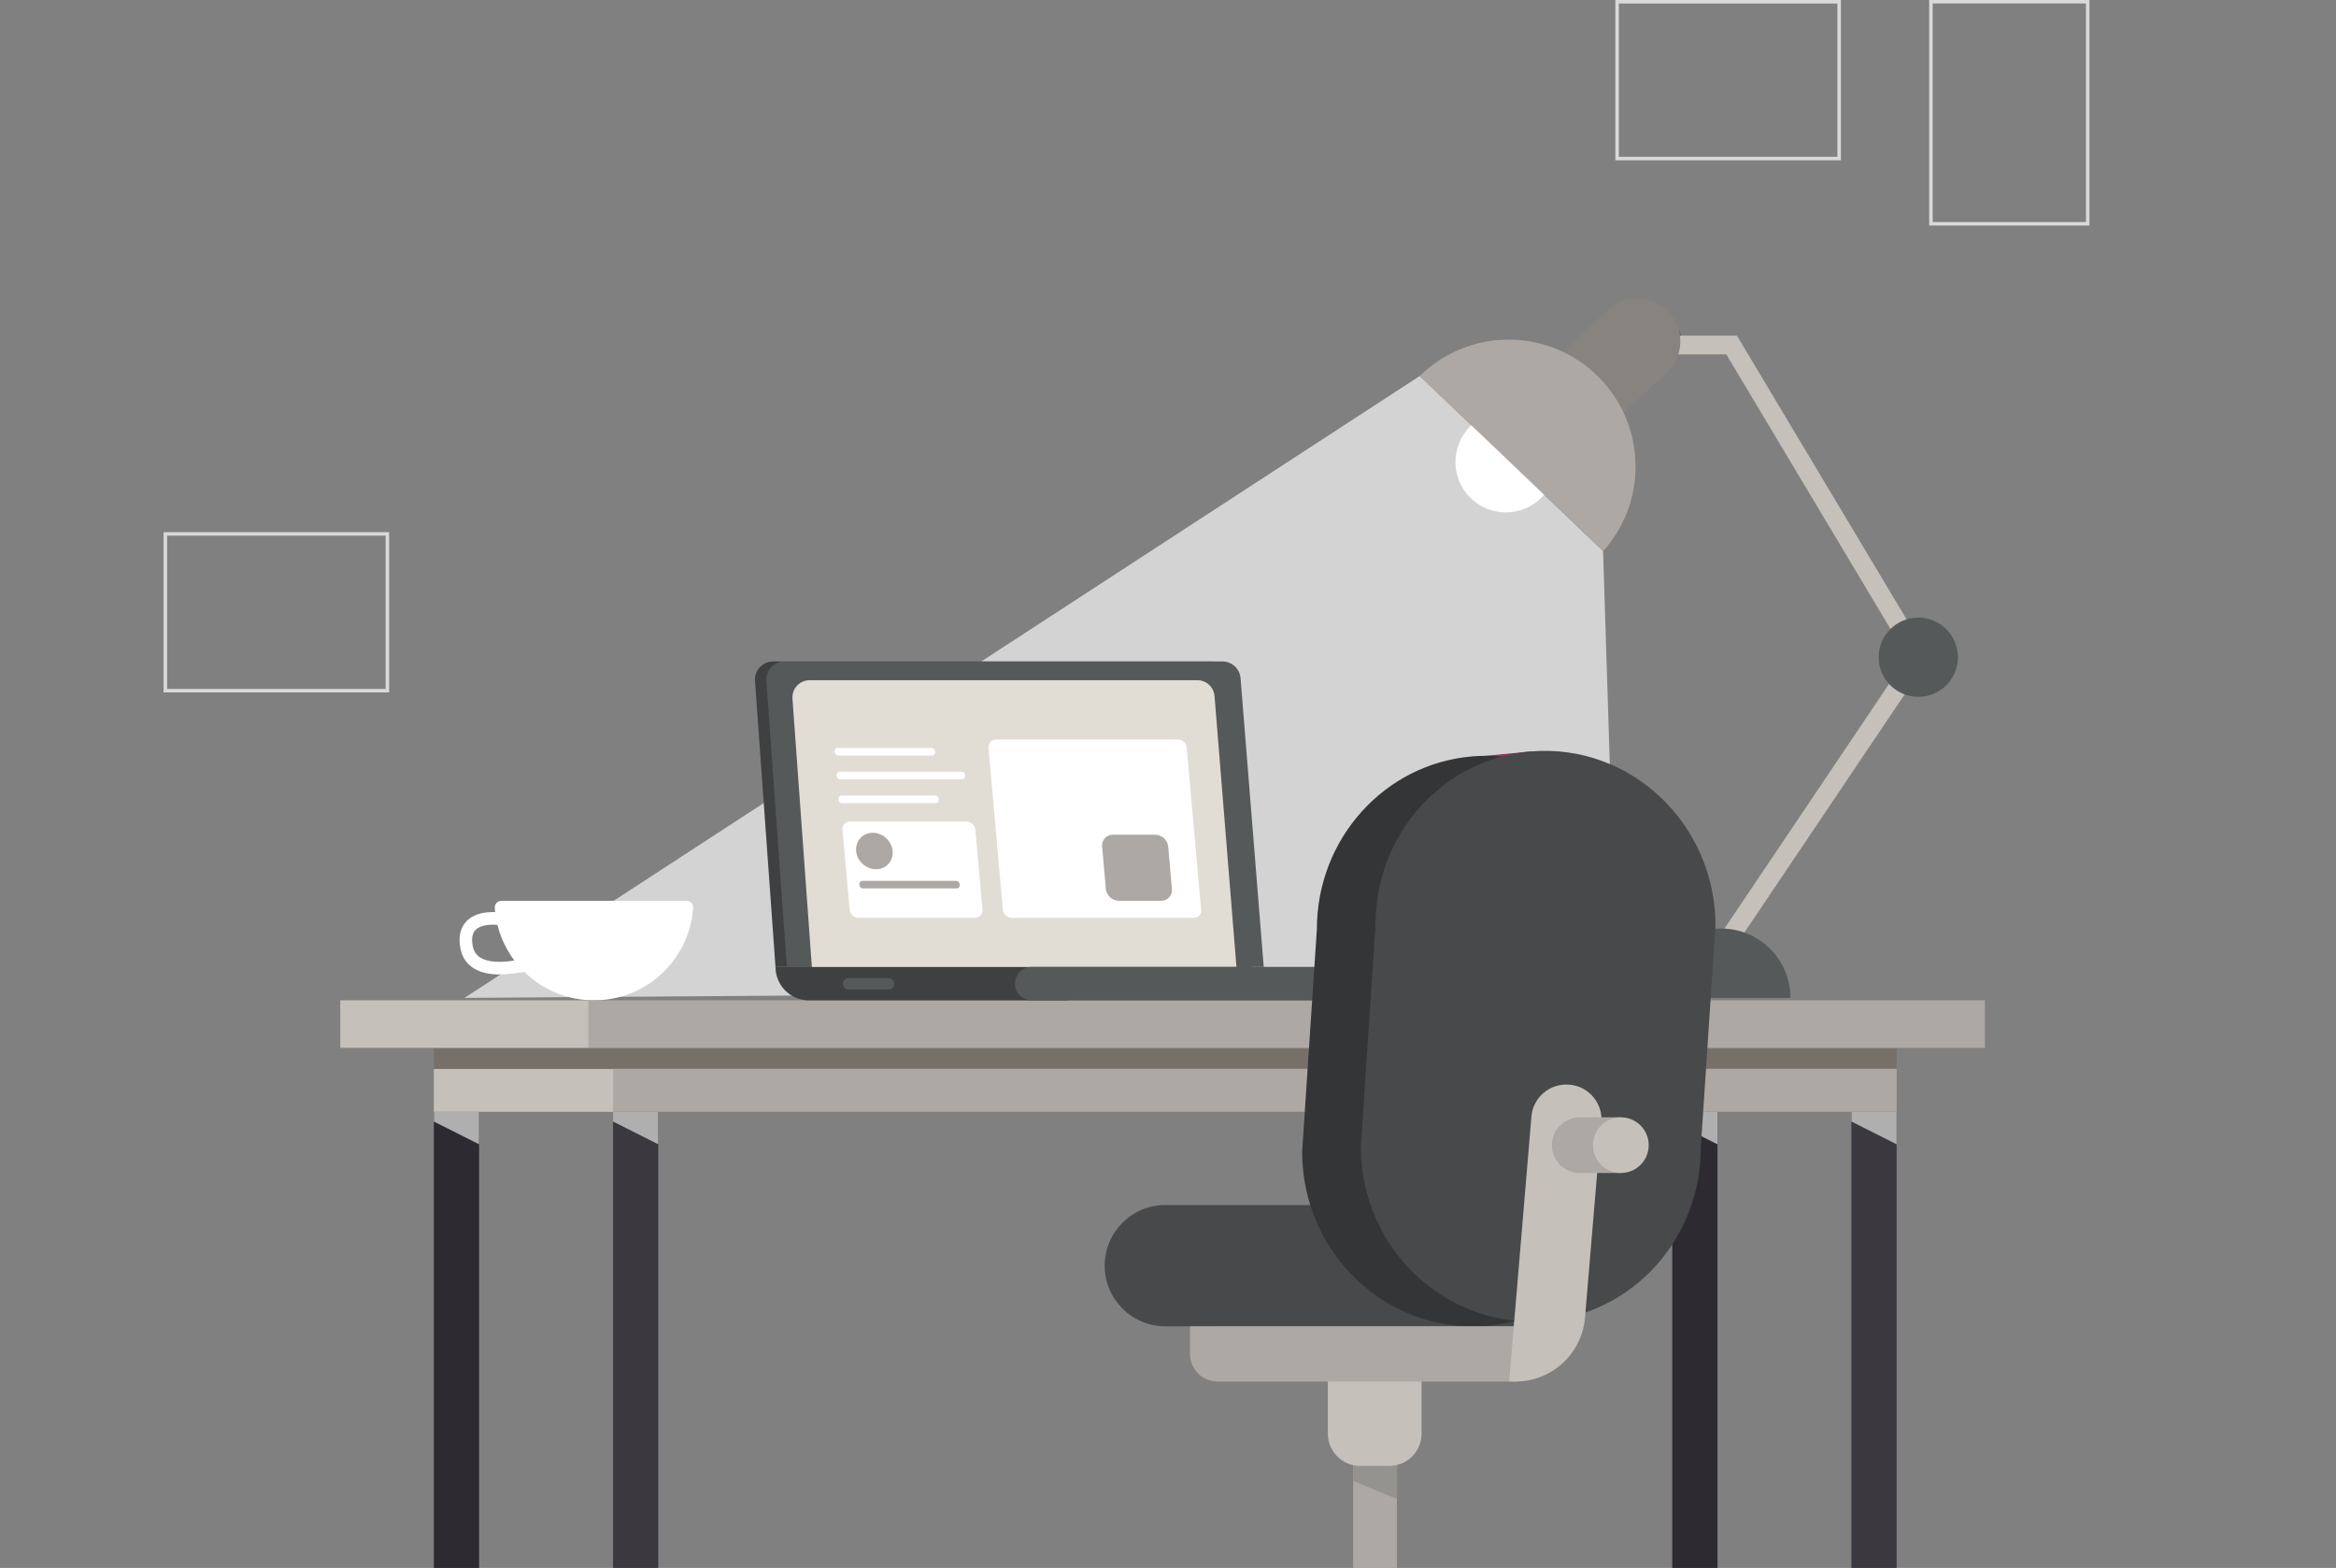 <svg width="222" height="149" viewBox="0 0 222 149" fill="none" xmlns="http://www.w3.org/2000/svg">
<rect x="0" y="0" width="222" height="149" fill="#808080" stroke="none"/>
<g clip-path="url(#clip0_316_4703)">
<path d="M157.803 34.342C158.906 34.342 159.799 33.448 159.799 32.346C159.799 31.244 158.906 30.351 157.803 30.351C156.701 30.351 155.808 31.244 155.808 32.346C155.808 33.448 156.701 34.342 157.803 34.342Z" fill="#56595A"/>
<path d="M147.54 45.723C148.546 43.275 147.377 40.475 144.929 39.469C142.481 38.463 139.681 39.632 138.675 42.08C137.669 44.528 138.838 47.328 141.286 48.334C143.734 49.34 146.534 48.171 147.54 45.723Z" fill="white"/>
<g style="mix-blend-mode:soft-light" opacity="0.65">
<path d="M152.347 52.37L153.666 94.04L44.135 94.832L134.922 35.732L152.347 52.37Z" fill="white"/>
</g>
<path d="M164.299 90.814L162.821 89.818L181.251 62.427L164.06 33.678H157.68V31.899H165.069L183.362 62.485L164.299 90.814Z" fill="#C5C1BA"/>
<path d="M163.56 88.238C159.919 88.238 156.967 91.19 156.967 94.832H170.154C170.154 91.19 167.202 88.238 163.56 88.238Z" fill="#56595A"/>
<path d="M182.305 66.22C184.384 66.22 186.07 64.534 186.07 62.454C186.07 60.374 184.384 58.688 182.305 58.688C180.225 58.688 178.539 60.374 178.539 62.454C178.539 64.534 180.225 66.22 182.305 66.22Z" fill="#56595A"/>
<path d="M152.794 40.625L147.219 34.634L152.812 29.426C154.467 27.886 157.056 27.979 158.596 29.634C160.135 31.289 160.042 33.877 158.388 35.417L152.794 40.625Z" fill="#87837E"/>
<path d="M155.432 44.339C155.432 37.675 150.033 32.276 143.369 32.276C140.081 32.276 137.099 33.595 134.926 35.732L152.352 52.375C154.263 50.242 155.436 47.432 155.436 44.339H155.432Z" fill="#AEA8A4"/>
<path d="M47.484 92.606C46.661 92.606 45.745 92.473 45.02 92.017C44.347 91.597 43.922 90.969 43.763 90.155C43.542 89.044 43.736 88.163 44.334 87.544C45.422 86.415 47.383 86.694 47.599 86.73L47.409 87.911C46.98 87.845 45.745 87.796 45.188 88.376C44.878 88.694 44.794 89.216 44.931 89.92C45.024 90.402 45.263 90.756 45.648 91C46.71 91.663 48.648 91.354 49.303 91.181L49.927 92.336C49.861 92.354 48.599 92.597 47.48 92.597L47.484 92.606Z" fill="white"/>
<path d="M56.445 95.062C61.436 95.062 65.525 91.19 65.875 86.287C65.901 85.92 65.614 85.606 65.251 85.606H47.644C47.276 85.606 46.993 85.92 47.02 86.287C47.369 91.19 51.458 95.062 56.449 95.062H56.445Z" fill="white"/>
<path d="M43.382 105.654H41.232V154.895C41.232 155.488 41.714 155.971 42.307 155.971H44.458C45.051 155.971 45.533 155.488 45.533 154.895V105.654H43.382Z" fill="#2D2B31"/>
<g style="mix-blend-mode:multiply">
<path d="M45.529 108.743L41.232 106.579V105.654H45.529V108.743Z" fill="#AFAFAF"/>
</g>
<path d="M58.259 105.654H62.56V159.391C62.56 159.984 62.078 160.466 61.485 160.466H59.334C58.742 160.466 58.259 159.984 58.259 159.391V105.654Z" fill="#3B393F"/>
<g style="mix-blend-mode:multiply">
<path d="M62.56 108.743L58.259 106.579V105.654H62.56V108.743Z" fill="#AFAFAF"/>
</g>
<path d="M161.069 105.654H158.919V154.895C158.919 155.488 159.401 155.971 159.994 155.971H162.144C162.737 155.971 163.22 155.488 163.22 154.895V105.654H161.069Z" fill="#2D2B31"/>
<g style="mix-blend-mode:multiply">
<path d="M163.215 108.743L158.919 106.579V105.654H163.215V108.743Z" fill="#AFAFAF"/>
</g>
<path d="M175.946 105.654H180.247V159.391C180.247 159.984 179.765 160.466 179.172 160.466H177.021C176.428 160.466 175.946 159.984 175.946 159.391V105.654Z" fill="#3B393F"/>
<g style="mix-blend-mode:multiply">
<path d="M180.247 108.743L175.946 106.579V105.654H180.247V108.743Z" fill="#AFAFAF"/>
</g>
<path d="M55.932 99.578L188.632 99.578V95.06L55.932 95.06V99.578Z" fill="#AEA8A4"/>
<path d="M32.338 99.578H55.927V95.06H32.338V99.578Z" fill="#C5C1BA"/>
<path d="M41.227 105.654H58.317V101.57H41.227V105.654Z" fill="#C5C1BA"/>
<path d="M41.232 101.57L180.247 101.57V99.637L41.232 99.637V101.57Z" fill="#777068"/>
<path d="M58.321 105.654L180.247 105.654V101.57L58.321 101.57V105.654Z" fill="#AEA8A4"/>
<path d="M101.562 95.062H76.875C75.123 95.062 73.698 93.641 73.698 91.885H101.562V95.062Z" fill="#3E4041"/>
<path d="M119.019 91.889H73.698L71.751 64.724C71.671 63.719 72.468 62.856 73.477 62.856H115.089C115.992 62.856 116.74 63.547 116.815 64.445L119.019 91.884V91.889Z" fill="#3E4041"/>
<path d="M120.098 91.889H74.778L72.831 64.724C72.751 63.719 73.547 62.856 74.556 62.856H116.169C117.072 62.856 117.819 63.547 117.895 64.445L120.098 91.884V91.889Z" fill="#56595A"/>
<path d="M117.505 91.889H77.154L75.313 66.405C75.238 65.454 75.99 64.64 76.941 64.64H113.793C114.647 64.64 115.355 65.294 115.421 66.144L117.505 91.889Z" fill="#E2DDD4"/>
<path d="M133.78 95.062H98.049C97.172 95.062 96.46 94.35 96.46 93.473C96.46 92.597 97.172 91.885 98.049 91.885H133.78C134.656 91.885 135.369 92.597 135.369 93.473C135.369 94.35 134.656 95.062 133.78 95.062Z" fill="#56595A"/>
<path d="M84.42 94.04H80.654C80.353 94.04 80.105 93.796 80.105 93.491C80.105 93.19 80.349 92.942 80.654 92.942H84.42C84.721 92.942 84.968 93.186 84.968 93.491C84.968 93.792 84.725 94.04 84.42 94.04Z" fill="#56595A"/>
<path d="M113.443 87.217H96.141C95.717 87.217 95.341 86.871 95.305 86.447L93.938 71.043C93.898 70.619 94.212 70.273 94.641 70.273H111.943C112.368 70.273 112.744 70.619 112.779 71.043L114.147 86.447C114.186 86.871 113.872 87.217 113.443 87.217Z" fill="white"/>
<path d="M92.663 87.217H81.579C81.154 87.217 80.778 86.871 80.743 86.447L80.07 78.849C80.03 78.424 80.344 78.079 80.773 78.079H91.858C92.283 78.079 92.659 78.424 92.694 78.849L93.367 86.447C93.407 86.871 93.093 87.217 92.663 87.217Z" fill="white"/>
<path d="M84.831 80.871C84.915 81.832 84.207 82.606 83.251 82.606C82.296 82.606 81.446 81.827 81.362 80.871C81.278 79.915 81.986 79.137 82.942 79.137C83.897 79.137 84.747 79.915 84.831 80.871Z" fill="#AEA8A4"/>
<path d="M110.341 85.601H106.328C105.704 85.601 105.151 85.092 105.093 84.469L104.739 80.455C104.682 79.831 105.146 79.322 105.77 79.322H109.784C110.408 79.322 110.961 79.831 111.018 80.455L111.372 84.469C111.43 85.092 110.965 85.601 110.341 85.601Z" fill="#AEA8A4"/>
<path d="M88.588 71.799H79.658C79.49 71.799 79.34 71.644 79.326 71.454V71.423C79.309 71.233 79.433 71.078 79.601 71.078H88.53C88.699 71.078 88.849 71.233 88.862 71.423V71.454C88.88 71.644 88.756 71.799 88.588 71.799Z" fill="white"/>
<path d="M88.946 76.322H80.017C79.849 76.322 79.698 76.167 79.685 75.977V75.946C79.667 75.755 79.791 75.601 79.959 75.601H88.889C89.057 75.601 89.207 75.755 89.221 75.946V75.977C89.238 76.167 89.115 76.322 88.946 76.322Z" fill="white"/>
<path d="M90.933 84.428H82.004C81.835 84.428 81.685 84.273 81.672 84.083V84.052C81.654 83.862 81.778 83.707 81.946 83.707H90.876C91.044 83.707 91.194 83.862 91.207 84.052V84.083C91.225 84.273 91.101 84.428 90.933 84.428Z" fill="#AEA8A4"/>
<path d="M91.447 74.051H79.835C79.667 74.051 79.517 73.897 79.504 73.706V73.675C79.486 73.485 79.61 73.33 79.778 73.33H91.389C91.557 73.33 91.708 73.485 91.721 73.675V73.706C91.739 73.897 91.615 74.051 91.447 74.051Z" fill="white"/>
<path d="M132.762 137.232H128.594V151.583H132.762V137.232Z" fill="#AEA8A4"/>
<path d="M132.762 137.869H128.594V140.723L132.762 142.445V137.869Z" fill="#959390"/>
<path d="M126.196 130.404H135.094V136.254C135.094 137.936 133.727 139.303 132.046 139.303H129.245C127.563 139.303 126.196 137.936 126.196 136.254V130.404Z" fill="#C5C1BA"/>
<path d="M145.546 71.401L139.342 71.999L129.869 77.101L145.223 77.862L145.546 71.401Z" fill="#953553"/>
<path d="M143.865 126.036H110.744C107.562 126.036 104.982 123.457 104.982 120.275C104.982 117.093 107.562 114.514 110.744 114.514H144.546L143.869 126.036H143.865Z" fill="#47494A"/>
<path d="M141.236 125.996C131.824 126.758 123.753 119.116 123.749 109.443L125.147 88.309C125.147 79.698 131.59 72.552 139.966 71.875C149.378 71.114 157.449 78.755 157.454 88.428L156.056 109.562C156.056 118.173 149.613 125.319 141.236 125.996Z" fill="#343536"/>
<path d="M146.812 125.528C137.4 126.289 129.329 118.647 129.324 108.974L130.723 87.84C130.723 79.229 137.165 72.083 145.542 71.406C154.954 70.645 163.025 78.287 163.029 87.96L161.631 109.093C161.631 117.704 155.188 124.851 146.812 125.528Z" fill="#47494A"/>
<path d="M115.717 126.037H145.161V130.166C145.161 130.785 144.661 131.29 144.042 131.29H115.717C114.266 131.29 113.093 130.113 113.093 128.666V126.042H115.717V126.037Z" fill="#AEA8A4"/>
<path d="M143.458 131.262C143.458 131.262 143.427 131.244 143.427 131.227L145.537 106.106C145.692 104.278 147.294 102.924 149.122 103.075H149.157C150.985 103.23 152.339 104.836 152.188 106.664L150.631 125.204C150.325 128.859 147.113 131.572 143.462 131.262H143.458Z" fill="#C5C1BA"/>
<path d="M150.126 106.178C148.666 106.178 147.48 107.364 147.48 108.824C147.48 110.284 148.666 111.47 150.126 111.47H154.042V106.178H150.126Z" fill="#AEA8A4"/>
<path d="M154.038 111.47C155.499 111.47 156.684 110.285 156.684 108.824C156.684 107.362 155.499 106.178 154.038 106.178C152.576 106.178 151.392 107.362 151.392 108.824C151.392 110.285 152.576 111.47 154.038 111.47Z" fill="#C5C1BA"/>
<path opacity="0.7" d="M198.403 21.266V0.163L183.504 0.163V21.266H198.403Z" stroke="white" stroke-width="0.332" stroke-miterlimit="10"/>
<path opacity="0.7" d="M174.782 0.168H153.679V15.067H174.782V0.168Z" stroke="white" stroke-width="0.332" stroke-miterlimit="10"/>
<path opacity="0.7" d="M36.816 50.736H15.713V65.635H36.816V50.736Z" stroke="white" stroke-width="0.332" stroke-miterlimit="10"/>
</g>
<defs>
<clipPath id="clip0_316_4703">
<rect width="221.249" height="198" fill="white"/>
</clipPath>
</defs>
</svg>
